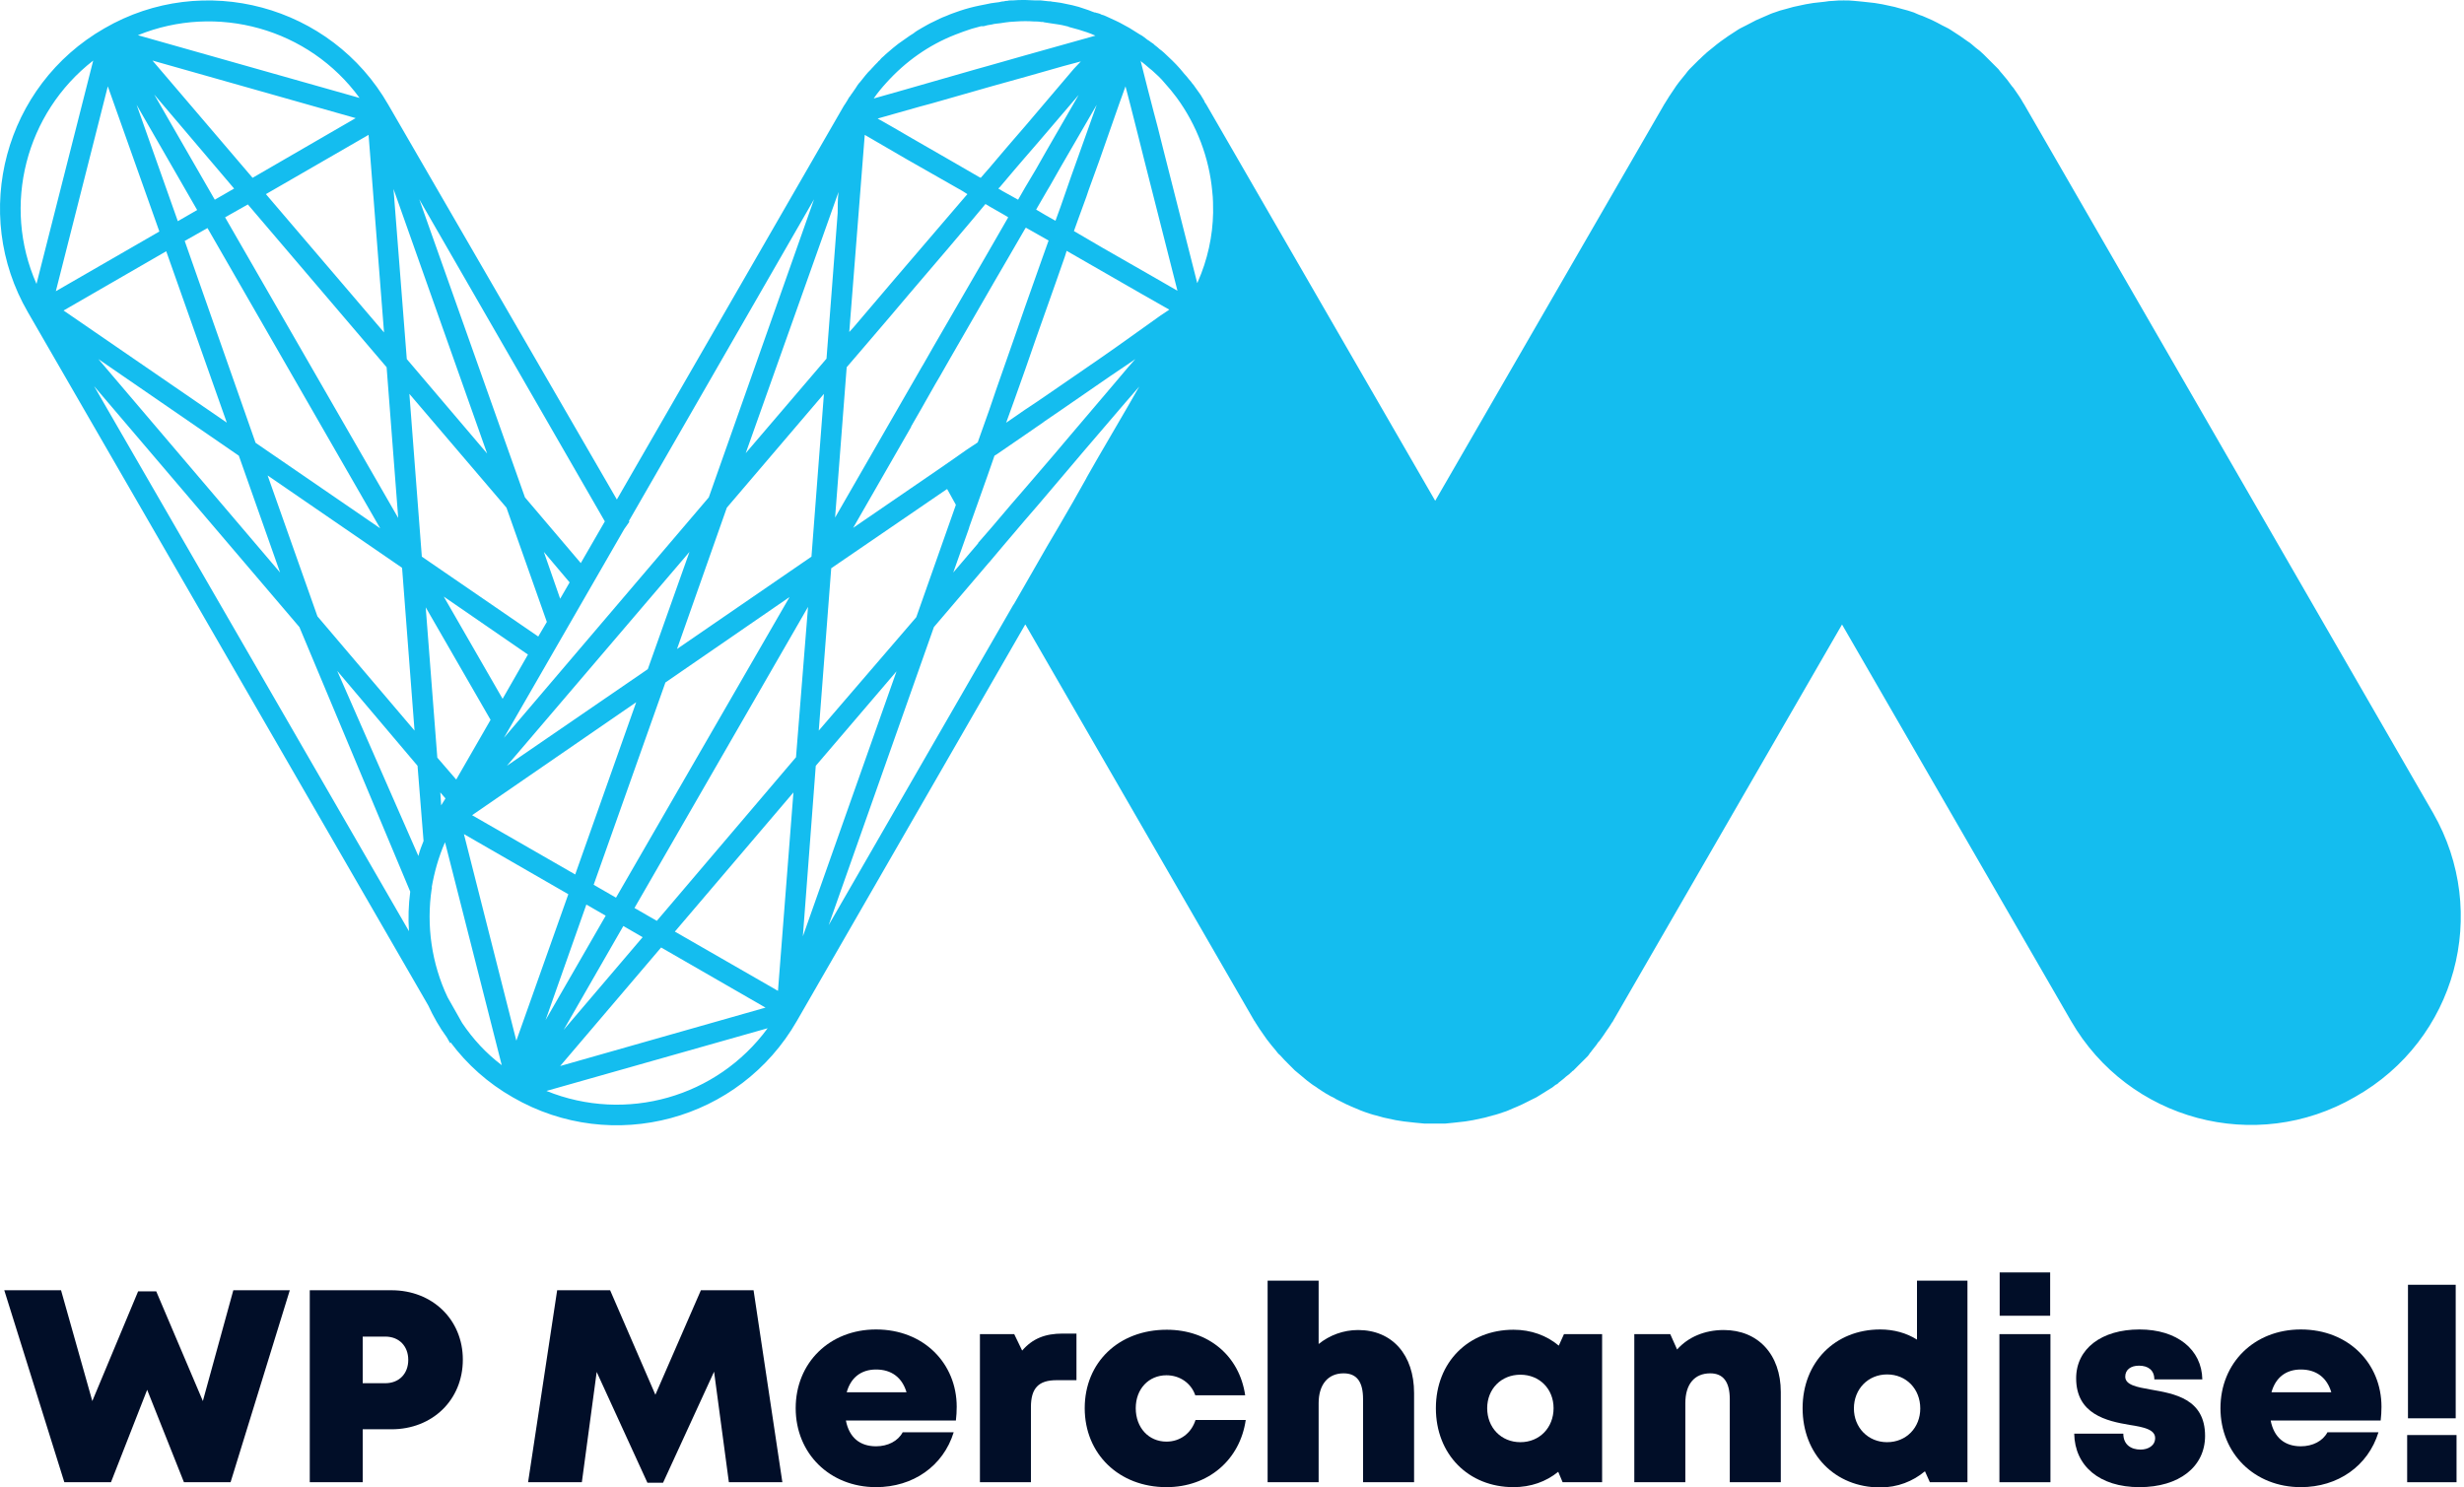 <svg width="106" height="64" viewBox="0 0 106 64" fill="none" xmlns="http://www.w3.org/2000/svg">
<path d="M10.037 55.516L8.727 60.283L6.721 55.563H5.942L3.971 60.283L2.626 55.516H0.184L2.768 63.776H4.774L6.331 59.799L7.913 63.776H9.919L12.467 55.516H10.037Z" fill="#010E28"/>
<path d="M16.843 55.516H13.326V63.776H15.604V61.498H16.843C18.601 61.498 19.911 60.236 19.911 58.501C19.911 56.778 18.601 55.516 16.843 55.516ZM16.572 59.516H15.604V57.51H16.572C17.173 57.51 17.563 57.923 17.563 58.513C17.563 59.103 17.173 59.516 16.572 59.516Z" fill="#010E28"/>
<path d="M33.657 63.776L32.418 55.516H30.152L28.194 60.012L26.247 55.516H23.969L22.718 63.776H25.031L25.669 59.032L27.852 63.799H28.524L30.719 59.02L31.356 63.776H33.657Z" fill="#010E28"/>
<path d="M41.157 60.531C41.157 58.666 39.741 57.203 37.688 57.203C35.682 57.203 34.23 58.643 34.23 60.59C34.23 62.537 35.694 63.988 37.688 63.988C39.281 63.988 40.579 63.08 41.027 61.628H38.832C38.632 62.006 38.195 62.23 37.688 62.23C36.992 62.23 36.531 61.852 36.39 61.121H41.122C41.145 60.92 41.157 60.731 41.157 60.531ZM37.688 58.926C38.349 58.926 38.809 59.268 38.998 59.905H36.425C36.602 59.268 37.051 58.926 37.688 58.926Z" fill="#010E28"/>
<path d="M45.719 57.38C44.964 57.38 44.421 57.593 43.973 58.112L43.631 57.404H42.156V63.776H44.35V60.543C44.35 59.728 44.681 59.386 45.448 59.386H46.309V57.38H45.719Z" fill="#010E28"/>
<path d="M50.181 63.988C51.974 63.988 53.343 62.82 53.591 61.097H51.431C51.254 61.664 50.771 62.029 50.181 62.029C49.414 62.029 48.859 61.428 48.859 60.59C48.859 59.764 49.414 59.174 50.181 59.174C50.759 59.174 51.243 59.516 51.42 60.035H53.567C53.319 58.336 51.986 57.215 50.192 57.215C48.127 57.215 46.664 58.619 46.664 60.59C46.664 62.56 48.139 63.988 50.181 63.988Z" fill="#010E28"/>
<path d="M58.426 57.227C57.788 57.227 57.199 57.451 56.727 57.829V55.103H54.532V63.776H56.727V60.377C56.727 59.563 57.139 59.091 57.8 59.091C58.379 59.091 58.638 59.469 58.638 60.2V63.776H60.833V59.941C60.833 58.289 59.889 57.227 58.426 57.227Z" fill="#010E28"/>
<path d="M67.282 57.404L67.058 57.899C66.539 57.463 65.866 57.215 65.111 57.215C63.164 57.215 61.771 58.619 61.771 60.59C61.771 62.572 63.164 63.988 65.111 63.988C65.854 63.988 66.515 63.752 67.034 63.327L67.223 63.776H68.922V57.404H67.282ZM65.406 62.053C64.58 62.053 63.978 61.428 63.978 60.59C63.978 59.764 64.58 59.15 65.406 59.15C66.232 59.15 66.834 59.764 66.834 60.59C66.834 61.428 66.232 62.053 65.406 62.053Z" fill="#010E28"/>
<path d="M74.154 57.227C73.328 57.227 72.62 57.534 72.148 58.065L71.853 57.404H70.307V63.776H72.502V60.377C72.502 59.563 72.891 59.091 73.576 59.091C74.13 59.091 74.414 59.457 74.414 60.2V63.776H76.609V59.894C76.609 58.277 75.629 57.227 74.154 57.227Z" fill="#010E28"/>
<path d="M82.468 55.103V57.64C82.019 57.357 81.476 57.203 80.886 57.203C78.939 57.203 77.547 58.619 77.547 60.59C77.547 62.572 78.939 64 80.886 64C81.63 64 82.29 63.74 82.81 63.304L83.022 63.776H84.639V55.103H82.468ZM81.181 62.053C80.367 62.053 79.754 61.428 79.754 60.602C79.754 59.764 80.367 59.138 81.181 59.138C82.007 59.138 82.609 59.764 82.609 60.602C82.609 61.428 82.007 62.053 81.181 62.053Z" fill="#010E28"/>
<path d="M86.025 56.613H88.197V54.749H86.025V56.613ZM86.014 63.776H88.209V57.404H86.014V63.776Z" fill="#010E28"/>
<path d="M92.04 63.988C93.74 63.988 94.861 63.115 94.861 61.782C94.861 60.177 93.527 59.964 92.512 59.787C91.911 59.681 91.427 59.587 91.427 59.233C91.427 58.938 91.663 58.761 92.017 58.761C92.406 58.761 92.678 58.95 92.678 59.351H94.743C94.719 58.065 93.657 57.203 92.04 57.203C90.412 57.203 89.315 58.029 89.315 59.304C89.315 60.849 90.624 61.144 91.616 61.31C92.229 61.404 92.713 61.51 92.713 61.876C92.713 62.206 92.406 62.372 92.088 62.372C91.675 62.372 91.344 62.159 91.344 61.687H89.232C89.256 63.068 90.306 63.988 92.04 63.988Z" fill="#010E28"/>
<path d="M102.45 60.531C102.45 58.666 101.034 57.203 98.981 57.203C96.975 57.203 95.523 58.643 95.523 60.59C95.523 62.537 96.987 63.988 98.981 63.988C100.574 63.988 101.872 63.08 102.32 61.628H100.125C99.925 62.006 99.488 62.23 98.981 62.23C98.285 62.23 97.825 61.852 97.683 61.121H102.415C102.438 60.92 102.45 60.731 102.45 60.531ZM98.981 58.926C99.642 58.926 100.102 59.268 100.291 59.905H97.718C97.895 59.268 98.344 58.926 98.981 58.926Z" fill="#010E28"/>
<path d="M103.59 61.026H105.643V55.28H103.59V61.026ZM103.555 63.776H105.679V61.746H103.555V63.776Z" fill="#010E28"/>
<path d="M104.672 34.983L87.079 4.491C87.061 4.472 87.061 4.454 87.042 4.435C86.931 4.232 86.802 4.047 86.672 3.862C86.636 3.807 86.599 3.752 86.543 3.696C86.414 3.511 86.284 3.345 86.137 3.179C86.081 3.123 86.026 3.049 85.97 2.975C85.841 2.846 85.712 2.717 85.582 2.587C85.508 2.513 85.416 2.421 85.342 2.347C85.231 2.236 85.12 2.144 84.991 2.051C84.88 1.959 84.769 1.848 84.64 1.774C84.529 1.7 84.436 1.626 84.326 1.552C84.178 1.46 84.048 1.368 83.9 1.275C83.864 1.257 83.845 1.238 83.808 1.22C83.716 1.183 83.642 1.127 83.549 1.09C83.42 1.016 83.272 0.943 83.124 0.869C82.977 0.813 82.847 0.739 82.699 0.684C82.57 0.647 82.459 0.591 82.33 0.536C82.163 0.48 81.997 0.425 81.831 0.388C81.72 0.351 81.609 0.333 81.498 0.296C81.332 0.259 81.147 0.222 80.981 0.185C80.87 0.166 80.759 0.148 80.648 0.129C80.482 0.111 80.315 0.092 80.149 0.074C80.02 0.055 79.89 0.055 79.761 0.037C79.613 0.018 79.465 0.018 79.317 0.018C79.169 0.018 79.022 0.018 78.874 0.037C78.744 0.037 78.615 0.055 78.504 0.074C78.338 0.092 78.172 0.111 78.005 0.129C77.894 0.148 77.784 0.166 77.673 0.185C77.506 0.222 77.322 0.259 77.155 0.296C77.044 0.333 76.933 0.351 76.823 0.388C76.656 0.425 76.49 0.48 76.342 0.536C76.213 0.573 76.102 0.628 75.972 0.684C75.825 0.739 75.695 0.813 75.547 0.869C75.4 0.943 75.27 1.016 75.122 1.09C75.03 1.127 74.956 1.183 74.864 1.22C74.827 1.238 74.808 1.257 74.771 1.275C74.623 1.368 74.494 1.46 74.346 1.552C74.235 1.626 74.143 1.7 74.032 1.774C73.903 1.867 73.792 1.959 73.681 2.051C73.57 2.144 73.441 2.236 73.33 2.347C73.237 2.421 73.163 2.513 73.071 2.587C72.942 2.717 72.812 2.846 72.683 2.975C72.627 3.031 72.572 3.105 72.517 3.179C72.387 3.345 72.239 3.511 72.11 3.696C72.073 3.752 72.036 3.807 71.999 3.862C71.87 4.047 71.74 4.25 71.629 4.435C71.611 4.454 71.611 4.472 71.593 4.491L61.742 21.548L51.892 4.491C51.874 4.472 51.874 4.454 51.855 4.435C51.837 4.417 51.819 4.398 51.819 4.361C51.763 4.269 51.708 4.177 51.652 4.084C51.56 3.955 51.467 3.825 51.375 3.696C51.356 3.659 51.338 3.641 51.301 3.604C51.264 3.548 51.209 3.474 51.153 3.419C51.079 3.326 51.024 3.253 50.95 3.179C50.895 3.105 50.821 3.031 50.765 2.957C50.654 2.828 50.543 2.717 50.432 2.606C50.322 2.495 50.192 2.384 50.081 2.273C50.026 2.218 49.952 2.162 49.878 2.107C49.823 2.051 49.749 1.996 49.675 1.94C49.656 1.922 49.638 1.903 49.619 1.885C49.582 1.867 49.545 1.83 49.508 1.811C49.49 1.793 49.453 1.774 49.435 1.756C49.361 1.719 49.305 1.663 49.231 1.608C49.157 1.552 49.102 1.515 49.028 1.478C48.88 1.386 48.732 1.294 48.584 1.201C48.455 1.127 48.307 1.053 48.178 0.979C48.141 0.961 48.104 0.943 48.067 0.924C48.048 0.924 48.03 0.906 48.03 0.906C47.882 0.832 47.734 0.776 47.587 0.702C47.513 0.665 47.457 0.647 47.383 0.628C47.328 0.591 47.254 0.573 47.18 0.554H47.161C47.143 0.536 47.106 0.536 47.088 0.536C46.995 0.499 46.921 0.48 46.847 0.444C46.829 0.444 46.81 0.425 46.792 0.425C46.663 0.388 46.533 0.333 46.404 0.296C46.219 0.24 46.034 0.203 45.849 0.166C45.702 0.129 45.572 0.111 45.424 0.092C45.387 0.092 45.332 0.074 45.276 0.074C45.221 0.055 45.166 0.055 45.11 0.055C44.999 0.037 44.888 0.037 44.778 0.018C44.74 0.018 44.704 0.018 44.667 0.018C44.63 0.018 44.593 0.018 44.556 0.018C44.408 0.018 44.26 0 44.112 0H44.094C43.909 0 43.724 0 43.558 0.018C43.521 0.018 43.502 0.018 43.484 0.018C43.428 0.018 43.392 0.018 43.336 0.037C43.299 0.037 43.244 0.037 43.207 0.055C43.133 0.055 43.059 0.074 42.985 0.092C42.948 0.092 42.892 0.111 42.837 0.111C42.689 0.129 42.56 0.148 42.412 0.185C42.32 0.203 42.227 0.222 42.135 0.24C41.858 0.296 41.58 0.37 41.303 0.462C41.1 0.536 40.915 0.591 40.712 0.684C40.508 0.758 40.324 0.85 40.139 0.943C39.973 1.016 39.825 1.109 39.658 1.201C39.529 1.275 39.4 1.349 39.289 1.441C39.233 1.478 39.196 1.497 39.141 1.534C38.975 1.645 38.808 1.774 38.642 1.885C38.494 1.996 38.346 2.125 38.217 2.236C38.18 2.273 38.143 2.292 38.088 2.347C38.069 2.365 38.051 2.384 38.032 2.402C37.958 2.458 37.884 2.532 37.829 2.606C37.792 2.624 37.773 2.661 37.755 2.68C37.718 2.717 37.7 2.735 37.663 2.772L37.644 2.791C37.589 2.864 37.515 2.92 37.459 2.994C37.422 3.031 37.385 3.068 37.348 3.105C37.311 3.142 37.275 3.197 37.237 3.234C37.164 3.326 37.09 3.419 37.016 3.511C36.997 3.53 36.997 3.548 36.979 3.548C36.923 3.622 36.849 3.715 36.812 3.788C36.757 3.862 36.702 3.955 36.646 4.029C36.609 4.066 36.591 4.121 36.554 4.158C36.517 4.195 36.498 4.25 36.461 4.306C36.424 4.361 36.387 4.417 36.369 4.454L36.332 4.509L36.295 4.565L26.537 21.493L16.706 4.509C14.248 0.222 8.759 -1.257 4.49 1.22C0.203 3.678 -1.276 9.166 1.201 13.435L18.424 43.263C18.646 43.743 18.905 44.205 19.219 44.63L19.367 44.889C19.367 44.87 19.386 44.87 19.386 44.852C20.088 45.794 20.993 46.608 22.065 47.217C26.353 49.694 31.823 48.215 34.281 43.928L44.094 26.889L44.112 26.87L53.962 43.928C53.981 43.946 53.999 43.965 53.999 43.983C54.11 44.168 54.239 44.353 54.369 44.538C54.406 44.593 54.461 44.667 54.498 44.722C54.628 44.889 54.757 45.055 54.886 45.203C54.942 45.277 54.997 45.351 55.071 45.406C55.182 45.536 55.311 45.665 55.441 45.794C55.533 45.887 55.607 45.961 55.699 46.053C55.81 46.145 55.921 46.238 56.032 46.33C56.161 46.441 56.272 46.534 56.402 46.626C56.494 46.7 56.605 46.755 56.697 46.829C56.845 46.922 56.993 47.033 57.141 47.106C57.178 47.125 57.196 47.144 57.233 47.162C57.307 47.199 57.4 47.236 57.474 47.291C57.621 47.365 57.769 47.439 57.917 47.513C58.046 47.569 58.194 47.642 58.342 47.698C58.471 47.753 58.601 47.809 58.712 47.846C58.878 47.901 59.026 47.957 59.192 47.994C59.303 48.031 59.414 48.049 59.525 48.086C59.691 48.123 59.858 48.16 60.042 48.197C60.153 48.215 60.264 48.234 60.393 48.252C60.56 48.271 60.726 48.289 60.892 48.308C61.022 48.326 61.151 48.326 61.281 48.345C61.428 48.345 61.576 48.345 61.724 48.345C61.872 48.345 62.02 48.345 62.167 48.345C62.297 48.326 62.426 48.326 62.537 48.308C62.703 48.289 62.87 48.271 63.036 48.252C63.147 48.234 63.258 48.215 63.369 48.197C63.535 48.16 63.72 48.123 63.886 48.086C63.997 48.049 64.108 48.031 64.219 47.994C64.385 47.957 64.533 47.901 64.699 47.846C64.829 47.809 64.94 47.753 65.069 47.698C65.198 47.642 65.346 47.587 65.494 47.513C65.642 47.439 65.79 47.365 65.938 47.291C66.011 47.254 66.104 47.217 66.178 47.162C66.215 47.144 66.233 47.125 66.27 47.106C66.418 47.014 66.566 46.922 66.714 46.829C66.788 46.792 66.843 46.737 66.917 46.681C66.954 46.663 66.991 46.645 67.009 46.626C67.028 46.608 67.046 46.608 67.046 46.589C67.157 46.497 67.268 46.423 67.361 46.33C67.416 46.293 67.471 46.238 67.527 46.201C67.545 46.182 67.564 46.164 67.582 46.145C67.601 46.145 67.619 46.127 67.619 46.109C67.638 46.09 67.656 46.072 67.675 46.072C67.73 46.016 67.804 45.942 67.859 45.887C67.878 45.868 67.897 45.85 67.933 45.813C67.989 45.757 68.044 45.702 68.081 45.665L68.1 45.647C68.174 45.573 68.229 45.517 68.303 45.443C68.34 45.406 68.359 45.369 68.395 45.314C68.432 45.277 68.451 45.258 68.469 45.221C68.562 45.092 68.673 44.981 68.747 44.852C68.784 44.815 68.82 44.778 68.857 44.722C68.894 44.667 68.95 44.593 68.987 44.538C69.024 44.482 69.061 44.427 69.098 44.371C69.19 44.242 69.282 44.113 69.356 43.983C69.375 43.965 69.393 43.946 69.393 43.928L79.243 26.87L89.094 43.928C91.57 48.215 97.04 49.675 101.309 47.199C105.67 44.741 107.13 39.271 104.672 34.983ZM49.139 2.68C49.287 2.791 49.416 2.92 49.564 3.031C49.749 3.197 49.934 3.363 50.1 3.567C50.285 3.77 50.451 3.973 50.617 4.195C51.486 5.378 52.022 6.801 52.151 8.242C52.188 8.538 52.188 8.852 52.188 9.148C52.17 10.164 51.948 11.181 51.523 12.142C51.523 12.16 51.504 12.179 51.504 12.179L50.026 6.357L49.804 5.47L49.638 4.842L49.379 3.844L49.065 2.606C49.083 2.643 49.102 2.661 49.139 2.68ZM48.159 4.435L48.418 3.715L48.64 4.565L48.991 5.951L49.213 6.838L50.654 12.511L49.693 11.957L47.402 10.645L46.2 9.942L46.385 9.425L46.736 8.464L46.829 8.187L47.291 6.912L48.159 4.435ZM24.246 44.316L26.815 39.844L27.646 40.324L24.246 44.316ZM28.441 40.768L32.932 43.355L24.098 45.868L28.441 40.768ZM26.5 38.624L25.539 38.07L28.626 29.365L33.967 25.688L26.5 38.624ZM10.071 8.113L9.24 8.593L6.634 4.066L10.071 8.113ZM6.56 2.606L15.301 5.082L10.866 7.651L6.56 2.606ZM16.355 22.731L10.995 19.053L7.946 10.367L8.926 9.813L16.355 22.731ZM12.049 24.634L4.232 15.45L10.275 19.608L12.049 24.634ZM11.513 20.458L17.297 24.431L17.833 31.435L13.656 26.519L11.513 20.458ZM21.622 30.068L19.09 25.669L22.712 28.164L21.622 30.068ZM24.098 25.762L23.396 23.747L24.505 25.059L24.098 25.762ZM23.525 26.76L23.155 27.388L18.147 23.951L17.611 16.947L21.788 21.844L23.525 26.76ZM17.962 32.95L18.221 36.185C18.129 36.406 18.055 36.61 17.999 36.831L14.507 28.866L17.962 32.95ZM18.979 34.651L18.942 34.096L19.164 34.355L18.979 34.651ZM19.626 33.542L18.813 32.599L18.314 26.131L21.104 30.973L19.626 33.542ZM27.369 30.215L24.745 37.626L20.309 35.076L27.369 30.215ZM21.806 32.95L29.661 23.747L27.868 28.792L21.806 32.95ZM29.125 27.924L31.268 21.844L35.445 16.947L34.909 23.951L29.125 27.924ZM35.279 10.497L36.073 8.261C36.036 8.556 36.036 8.871 36.036 9.166L35.796 12.308L35.556 15.431L32.081 19.497L35.279 10.497ZM37.201 14.895L38.291 13.62L39.104 12.659L40.823 10.645L41.839 9.443L42.394 8.778L42.578 8.889L43.225 9.259L43.373 9.351L42.394 11.051L40.157 14.914L39.714 15.69L39.658 15.782L38.679 17.482L35.925 22.269L36.424 15.801L37.201 14.895ZM41.008 19.756L40.287 20.255L36.702 22.712L39.196 18.369V18.351L39.695 17.482L39.788 17.316L40.25 16.503L40.435 16.189L40.878 15.413L42.763 12.142L43.355 11.125L44.094 9.85L44.131 9.795L45.11 10.349L44.833 11.125L44.094 13.213L43.632 14.544L42.855 16.762L42.56 17.63L42.172 18.721L42.061 19.035L41.562 19.367L41.008 19.756ZM44.094 8.076L43.798 8.593L43.133 8.224L42.948 8.113L43.022 8.039L43.632 7.318L44.075 6.801L44.667 6.117L46.404 4.084L45.018 6.487L44.556 7.3L44.094 8.076ZM46.2 2.957L45.572 3.696L44.112 5.415L43.521 6.099L43.188 6.487L42.578 7.207L42.19 7.651L42.116 7.614L40.934 6.93L39.233 5.951L38.439 5.489L37.755 5.101L38.605 4.86L39.584 4.583L40.065 4.454L42.652 3.715L44.112 3.308L45.739 2.846L46.496 2.643L46.2 2.957ZM35.759 24.45L40.73 21.049H40.749L41.118 21.715V21.733L39.418 26.556L35.223 31.435L35.759 24.45ZM41.691 22.712V22.694L42.079 21.604L42.486 20.458L42.782 19.608L42.874 19.552L44.112 18.702L44.888 18.166L44.907 18.148L45.665 17.63L47.753 16.189L48.492 15.69L48.843 15.45L48.547 15.782L47.938 16.503L46.053 18.721L45.35 19.552L44.112 20.994L43.521 21.677L42.689 22.657L42.079 23.359V23.378L41.008 24.634L41.691 22.712ZM48.048 14.914L47.309 15.431L45.35 16.78L44.593 17.298L44.094 17.63L43.318 18.166L43.281 18.185L43.299 18.148L43.613 17.279L44.112 15.875L44.574 14.544L45.424 12.142L45.812 11.033L45.886 10.793L49.102 12.641L50.303 13.324L49.915 13.583L48.048 14.914ZM47.18 4.509L46.071 7.614L45.628 8.889L45.406 9.499L44.981 9.259L44.574 9.018L45.055 8.187L45.166 8.002L45.628 7.189L47.18 4.509ZM38.125 3.567C38.956 2.643 39.954 1.94 41.081 1.497C41.322 1.405 41.562 1.312 41.802 1.238C41.931 1.201 42.079 1.164 42.209 1.127C42.246 1.127 42.283 1.127 42.32 1.127C42.431 1.09 42.541 1.072 42.671 1.053C42.8 1.016 42.911 1.016 43.04 0.998C43.114 0.979 43.207 0.979 43.281 0.961C43.336 0.961 43.392 0.943 43.428 0.943C43.521 0.943 43.632 0.924 43.724 0.924C43.983 0.906 44.242 0.906 44.482 0.924C44.574 0.924 44.685 0.924 44.778 0.943C44.833 0.943 44.888 0.943 44.925 0.961C44.999 0.979 45.092 0.979 45.166 0.998C45.295 1.016 45.424 1.035 45.535 1.053C45.646 1.072 45.757 1.09 45.886 1.127C45.923 1.127 45.96 1.146 45.997 1.164C46.127 1.201 46.274 1.238 46.404 1.275C46.644 1.349 46.884 1.423 47.124 1.534L44.094 2.384L42.468 2.846L42.005 2.975L38.845 3.881L37.607 4.232H37.589C37.755 3.992 37.94 3.77 38.125 3.567ZM36.702 12.16L37.201 5.803L38.217 6.394L39.012 6.856L41.414 8.224L41.617 8.353L41.488 8.501L38.513 11.975L36.72 14.082L36.535 14.285L36.572 13.823V13.805L36.702 12.16ZM35.02 8.575L30.492 21.4L21.677 31.749L26.852 22.768C26.925 22.657 26.999 22.564 27.073 22.454L27.055 22.417L35.02 8.575ZM26.02 22.435L24.985 24.228L22.583 21.4L18.036 8.575L26.02 22.435ZM20.956 19.515L17.5 15.45L16.928 8.131L20.956 19.515ZM17.131 22.287L9.683 9.351L10.663 8.797L16.632 15.801L17.131 22.287ZM16.521 14.304L11.439 8.353L15.856 5.803L16.521 14.304ZM15.468 4.214L5.932 1.515C9.332 0.129 13.287 1.22 15.468 4.214ZM8.482 9.037L7.65 9.517L5.876 4.509L8.482 9.037ZM4.01 2.606L1.57 12.216C0.073 8.834 1.108 4.86 4.01 2.606ZM4.638 3.715L6.856 9.961L2.402 12.53L4.638 3.715ZM7.151 10.811L9.757 18.185L2.735 13.361L7.151 10.811ZM4.047 16.614L12.88 26.981L17.648 38.365C17.574 38.938 17.556 39.493 17.593 40.066L4.047 16.614ZM19.884 44.02L19.256 42.911C18.572 41.47 18.332 39.825 18.572 38.236C18.572 38.217 18.591 38.217 18.591 38.199L18.572 38.181C18.683 37.534 18.868 36.868 19.145 36.24L21.585 45.831C20.901 45.314 20.346 44.704 19.884 44.02ZM19.958 35.889L24.449 38.476L22.213 44.778L19.958 35.889ZM25.225 38.92L26.057 39.4L23.47 43.891L25.225 38.92ZM23.507 46.94L33.024 44.242C30.843 47.217 26.925 48.326 23.507 46.94ZM33.468 42.634L29.032 40.084L34.133 34.096L33.468 42.634ZM34.244 32.581L28.256 39.622L27.295 39.068L34.761 26.113L34.244 32.581ZM35.094 32.95L38.568 28.885L34.539 40.287L35.094 32.95ZM44.112 25.133L43.613 26.002L43.595 26.02L35.648 39.807L40.176 26.981L42.541 24.209L42.56 24.191L43.151 23.489L44.094 22.38L44.685 21.696L45.72 20.476L46.644 19.386L48.4 17.335L49.01 16.632L48.511 17.501L47.198 19.756L46.755 20.532L46.718 20.606L46.145 21.622L45.535 22.675L45.055 23.489L44.112 25.133Z" fill="#14BDEF"/>
</svg>
